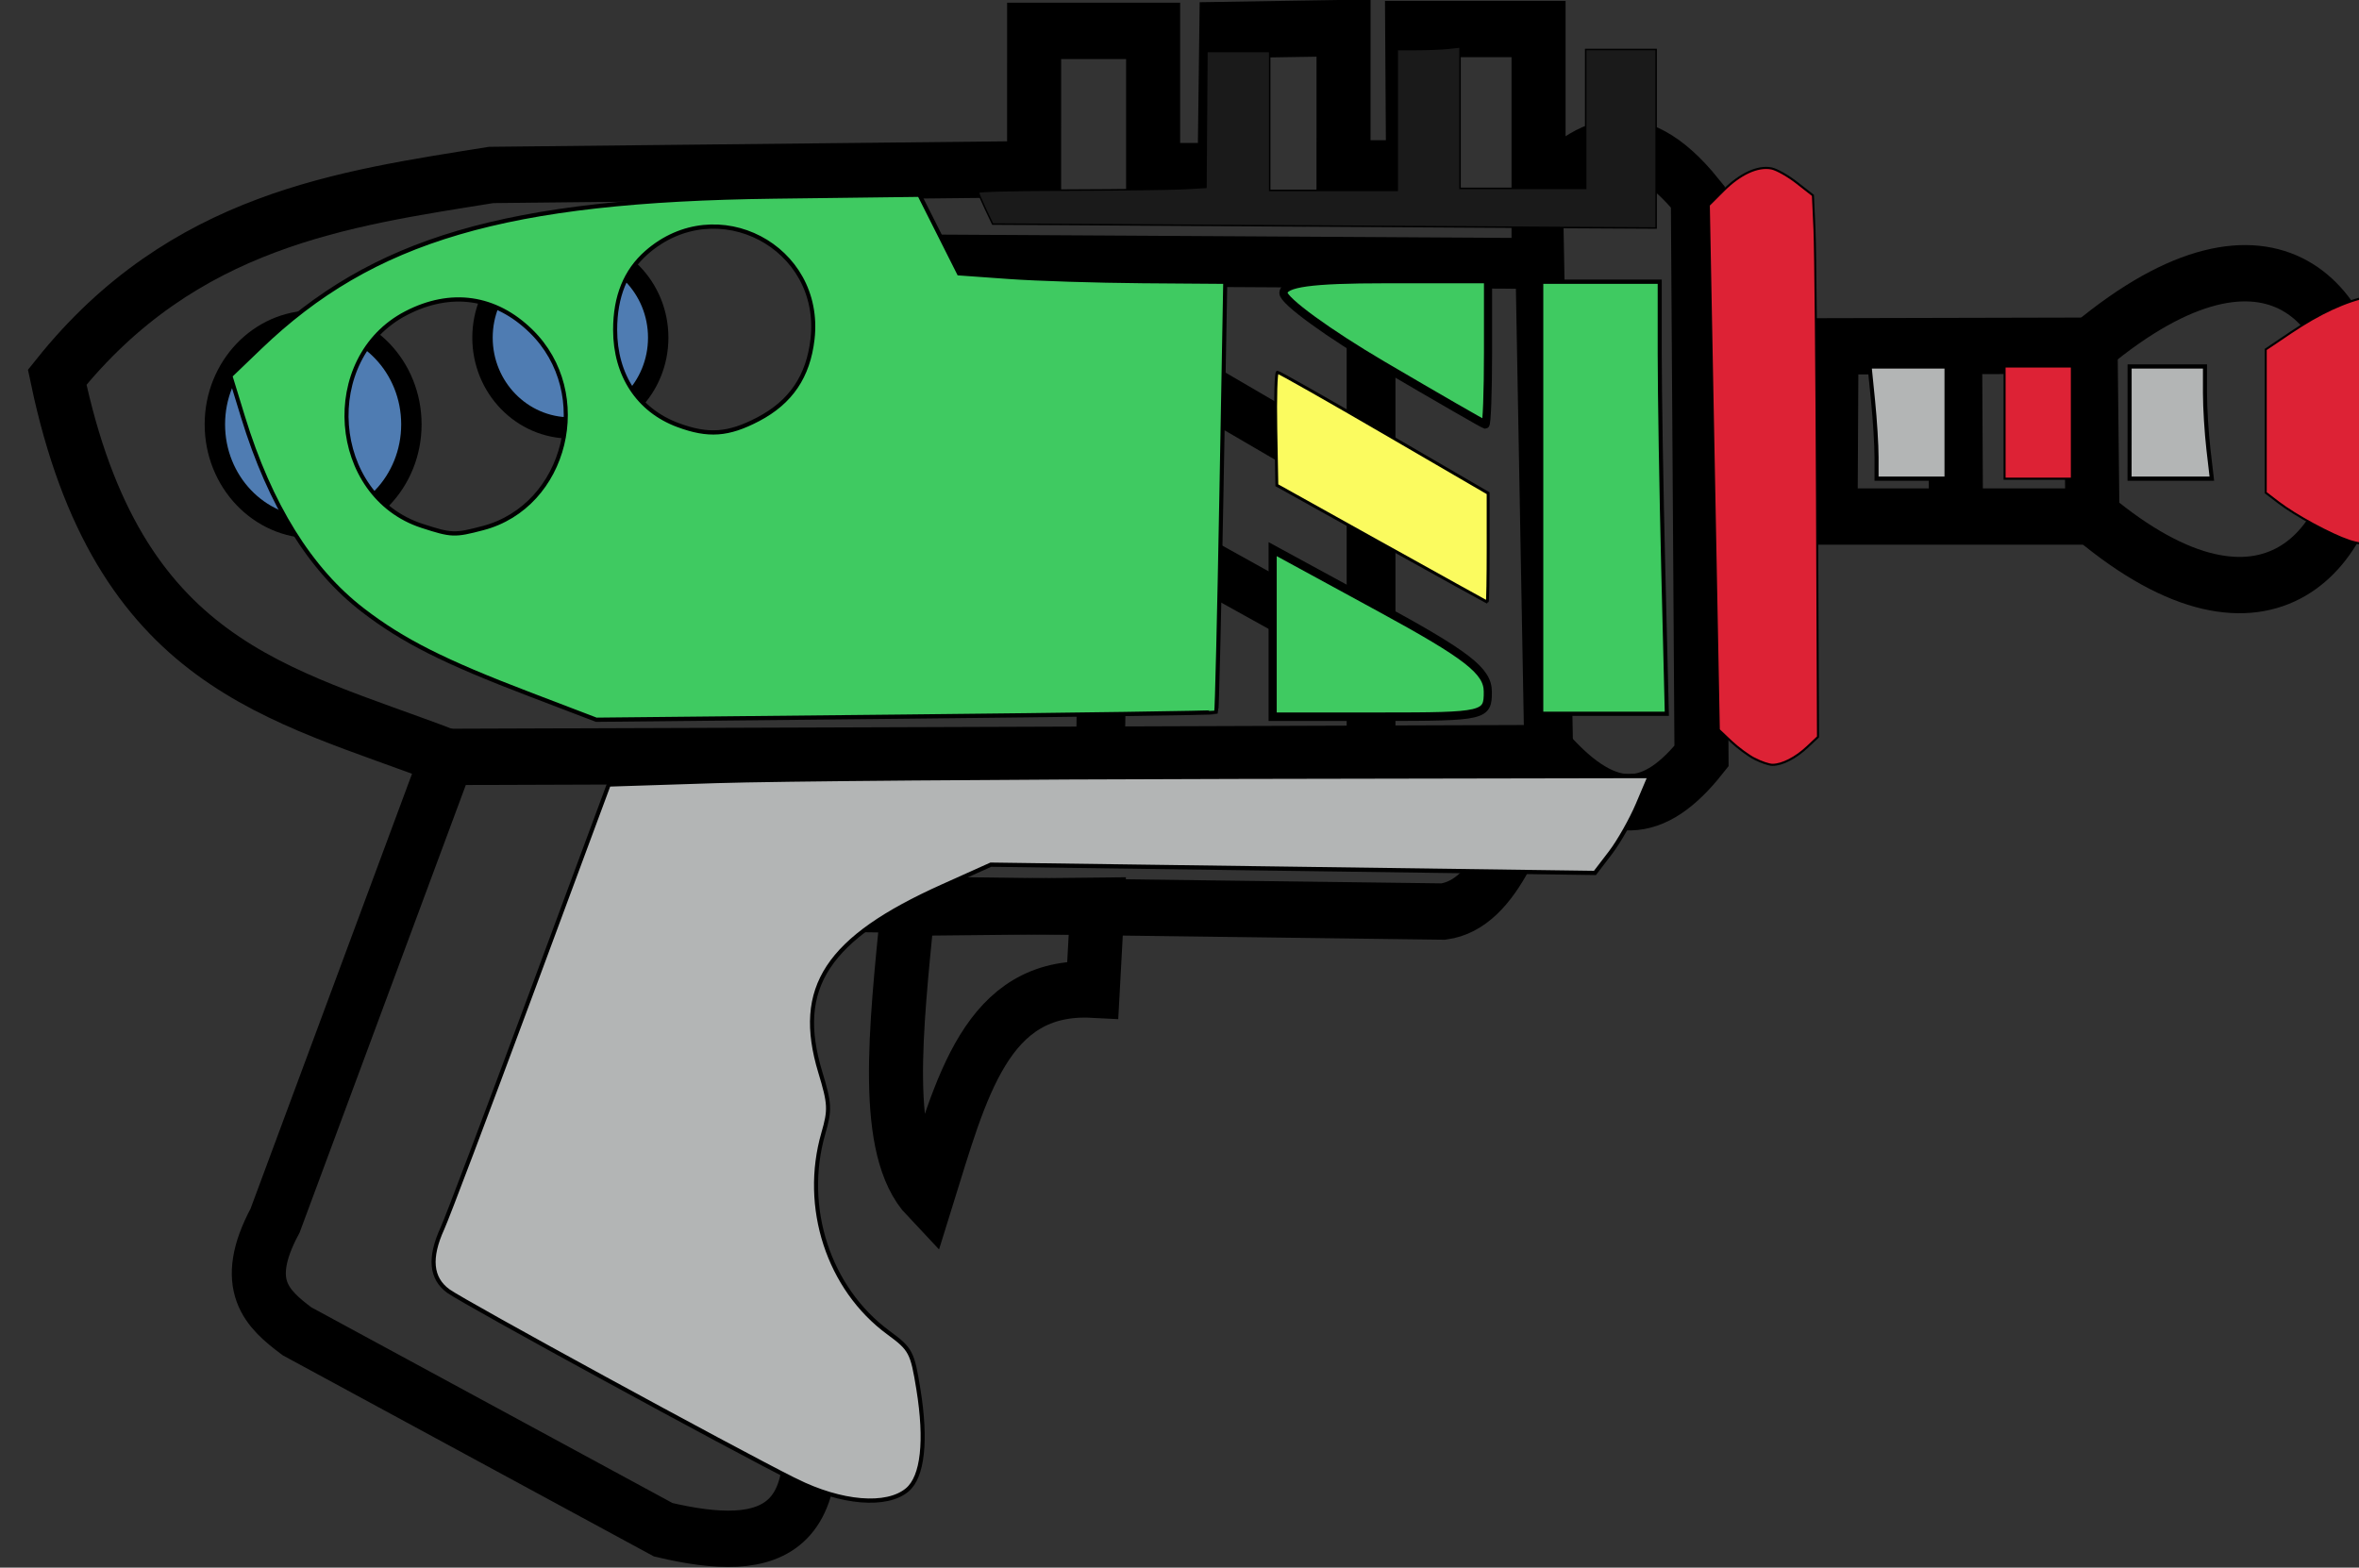 <?xml version="1.0" encoding="UTF-8" standalone="no"?>
<!-- Created with Inkscape (http://www.inkscape.org/) -->

<svg
   xmlns:dc="http://purl.org/dc/elements/1.1/"
   xmlns:cc="http://creativecommons.org/ns#"
   xmlns:rdf="http://www.w3.org/1999/02/22-rdf-syntax-ns#"
   xmlns:svg="http://www.w3.org/2000/svg"
   xmlns="http://www.w3.org/2000/svg"
   xmlns:sodipodi="http://sodipodi.sourceforge.net/DTD/sodipodi-0.dtd"
   xmlns:inkscape="http://www.inkscape.org/namespaces/inkscape"
   width="36.369mm"
   height="24.172mm"
   viewBox="0 0 36.369 24.172"
   version="1.1"
   id="svg2101"
   inkscape:version="0.92.4 (fd57863, 2020-04-02)"
   sodipodi:docname="alien_gun.svg"
   inkscape:export-filename="/home/not-yeshwanth-reddy/Documents/Unity Projects/karepaaak_files/Designes/Exports/Weapons/alien_gun.png"
   inkscape:export-xdpi="96"
   inkscape:export-ydpi="96">
  <rect x="0" y="0" width="36.369" height="24.172" fill="#333333" stroke="none"/>
  <defs
     id="defs2095" />
  <sodipodi:namedview
     id="base"
     pagecolor="#ffffff"
     bordercolor="#666666"
     borderopacity="1.0"
     inkscape:pageopacity="0.0"
     inkscape:pageshadow="2"
     inkscape:zoom="0.66015385"
     inkscape:cx="51.957583"
     inkscape:cy="208.59165"
     inkscape:document-units="mm"
     inkscape:current-layer="layer1"
     showgrid="false"
     inkscape:pagecheckerboard="true" />
  <g
     inkscape:label="Layer 1"
     inkscape:groupmode="layer"
     id="layer1"
     transform="translate(-14.68,-172.292)">
    <g
       transform="matrix(1.253,0,0,1.306,-1735.017,489.895)"
       id="g1440">
      <path
         style="fill:none;stroke:#000000;stroke-width:0.665;stroke-linecap:butt;stroke-linejoin:miter;stroke-miterlimit:4;stroke-dasharray:none;stroke-opacity:1"
         d="m 1415.461,-234.296 -13.552,0.045"
         id="path12748"
         inkscape:connector-curvature="0" />
      <path
         style="fill:none;stroke:#000000;stroke-width:0.6;stroke-linecap:butt;stroke-linejoin:miter;stroke-miterlimit:4;stroke-dasharray:none;stroke-opacity:1"
         d="m 1406.139,-241.145 0.526,1.02 8.635,0.048"
         id="path12750"
         inkscape:connector-curvature="0" />
      <path
         style="fill:none;stroke:#000000;stroke-width:0.6;stroke-linecap:butt;stroke-linejoin:miter;stroke-miterlimit:4;stroke-dasharray:none;stroke-opacity:1"
         d="m 1415.338,-240.841 0.124,6.545"
         id="path12752"
         inkscape:connector-curvature="0" />
      <path
         style="fill:none;stroke:#000000;stroke-width:0.6;stroke-linecap:butt;stroke-linejoin:miter;stroke-miterlimit:4;stroke-dasharray:none;stroke-opacity:1"
         d="m 1413.276,-239.998 v 5.672"
         id="path12754"
         inkscape:connector-curvature="0" />
      <path
         style="fill:none;stroke:#000000;stroke-width:0.6;stroke-linecap:butt;stroke-linejoin:miter;stroke-miterlimit:4;stroke-dasharray:none;stroke-opacity:1"
         d="m 1410.042,-240.014 -0.096,5.704"
         id="path12756"
         inkscape:connector-curvature="0" />
      <path
         style="fill:none;stroke:#000000;stroke-width:0.6;stroke-linecap:butt;stroke-linejoin:miter;stroke-miterlimit:4;stroke-dasharray:none;stroke-opacity:1"
         d="m 1410.026,-237.162 3.17,1.689"
         id="path12758"
         inkscape:connector-curvature="0" />
      <path
         style="fill:none;stroke:#000000;stroke-width:0.6;stroke-linecap:butt;stroke-linejoin:miter;stroke-miterlimit:4;stroke-dasharray:none;stroke-opacity:1"
         d="m 1410.105,-239.217 3.075,1.721"
         id="path12760"
         inkscape:connector-curvature="0" />
      <path
         sodipodi:nodetypes="cccccccccccccccccccccccccc"
         inkscape:connector-curvature="0"
         id="path12746"
         d="m 1399.791,-228.776 c -0.426,0.762 -0.094,1.045 0.27,1.307 l 4.506,2.343 c 1.307,0.295 2.263,0.114 1.577,-2.298 -1.048,-0.543 -1.371,-1.539 -0.89,-2.568 -0.297,-1.033 -0.869,-1.572 1.656,-2.523 l 7.255,0.09 c 0.659,-0.087 0.954,-1.033 1.296,-1.87 0.75,0.811 1.311,0.723 1.881,0.034 l -0.045,-6.601 c -0.777,-0.926 -1.392,-0.632 -1.96,0.022 l 10e-5,-2.005 -1.555,3e-5 0.011,1.645 -0.856,4e-5 4e-4,-1.656 -1.442,0.022 -0.022,1.667 -0.879,-4e-5 v -1.656 h -1.464 l -4e-4,1.633 -6.68,0.068 c -1.807,0.279 -3.787,0.524 -5.34,2.388 0.746,3.414 2.724,3.722 4.799,4.484 z"
         style="fill:none;stroke:#000000;stroke-width:0.665;stroke-linecap:butt;stroke-linejoin:miter;stroke-miterlimit:4;stroke-dasharray:none;stroke-opacity:1" />
      <path
         style="fill:none;stroke:#000000;stroke-width:0.665;stroke-linecap:butt;stroke-linejoin:miter;stroke-miterlimit:4;stroke-dasharray:none;stroke-opacity:1"
         d="m 1407.576,-232.471 c -0.147,1.439 -0.318,2.851 0.237,3.413 0.417,-1.284 0.727,-2.51 2.039,-2.445 l 0.056,-0.991 z"
         id="path12792"
         inkscape:connector-curvature="0"
         sodipodi:nodetypes="ccccc" />
      <path
         style="fill:none;stroke:#000000;stroke-width:0.665;stroke-linecap:butt;stroke-linejoin:miter;stroke-miterlimit:4;stroke-dasharray:none;stroke-opacity:1"
         d="m 1417.319,-239.095 4.81,-0.011 0.023,2.017 -4.765,4e-5"
         id="path12814"
         inkscape:connector-curvature="0"
         sodipodi:nodetypes="cccc" />
      <path
         style="fill:none;stroke:#000000;stroke-width:0.665;stroke-linecap:butt;stroke-linejoin:miter;stroke-miterlimit:4;stroke-dasharray:none;stroke-opacity:1"
         d="m 1418.941,-239.095 -0.011,1.983"
         id="path12816"
         inkscape:connector-curvature="0"
         sodipodi:nodetypes="cc" />
      <path
         style="fill:none;stroke:#000000;stroke-width:0.665;stroke-linecap:butt;stroke-linejoin:miter;stroke-miterlimit:4;stroke-dasharray:none;stroke-opacity:1"
         d="m 1420.462,-239.106 0.011,2.028"
         id="path12818"
         inkscape:connector-curvature="0"
         sodipodi:nodetypes="cc" />
      <path
         style="fill:none;stroke:#000000;stroke-width:0.665;stroke-linecap:butt;stroke-linejoin:miter;stroke-miterlimit:4;stroke-dasharray:none;stroke-opacity:1"
         d="m 1422.129,-239.106 c 4.501,-3.589 4.351,5.496 0.023,2.017"
         id="path12820"
         inkscape:connector-curvature="0"
         sodipodi:nodetypes="cc" />
      <ellipse
         style="opacity:1;fill:#4f7cb2;fill-opacity:1;stroke:#000000;stroke-width:0.251;stroke-miterlimit:4;stroke-dasharray:none;stroke-opacity:1"
         id="path12822"
         cx="1403.424"
         cy="-239.201"
         rx="1.081"
         ry="1.066" />
      <ellipse
         style="opacity:1;fill:#4f7cb2;fill-opacity:1;stroke:#000000;stroke-width:0.251;stroke-miterlimit:4;stroke-dasharray:none;stroke-opacity:1"
         id="path12824"
         cx="1400.259"
         cy="-238.177"
         rx="1.209"
         ry="1.22" />
      <path
         style="opacity:1;fill:#3fca61;fill-opacity:1;stroke:#000000;stroke-width:0.189;stroke-miterlimit:4;stroke-dasharray:none;stroke-opacity:1"
         d="m 4217.562,-234.194 c -3.993,-1.462 -5.894,-2.381 -7.75,-3.748 -2.451,-1.804 -4.32,-4.69 -5.575,-8.608 l -0.59,-1.843 1.371,-1.263 c 5.25,-4.836 11.411,-6.57 23.871,-6.72 l 6.75,-0.081 0.918,1.75 0.918,1.75 2.332,0.16 c 1.282,0.088 4.064,0.172 6.183,0.188 l 3.851,0.028 -0.18,9.558 c -0.099,5.257 -0.207,9.585 -0.239,9.617 -0.033,0.033 -6.522,0.122 -14.421,0.199 l -14.362,0.14 z m -2.189,-7.41 c 3.897,-0.981 5.179,-6.016 2.235,-8.777 -1.653,-1.55 -3.725,-1.835 -5.806,-0.798 -4.024,2.005 -3.543,8.136 0.743,9.473 1.375,0.429 1.511,0.434 2.827,0.102 z m 12.779,-4.849 c 1.518,-0.762 2.329,-1.909 2.526,-3.572 0.489,-4.125 -4.45,-6.599 -7.705,-3.86 -0.978,0.823 -1.46,1.959 -1.46,3.444 0,2.023 1.074,3.588 2.914,4.244 1.412,0.503 2.339,0.44 3.725,-0.256 z"
         id="path1389"
         inkscape:connector-curvature="0"
         transform="matrix(0.265,0,0,0.265,285.274,-172.927)" />
      <path
         style="opacity:1;fill:#3fca61;fill-opacity:1;stroke:#000000;stroke-width:0.189;stroke-miterlimit:4;stroke-dasharray:none;stroke-opacity:1"
         d="m 4264.514,-242.958 v -9.625 h 2.75 2.75 v 3.209 c 0,1.765 0.074,6.096 0.165,9.625 l 0.165,6.416 h -2.915 -2.915 z"
         id="path1391"
         inkscape:connector-curvature="0"
         transform="matrix(0.265,0,0,0.265,285.274,-172.927)" />
      <path
         style="opacity:1;fill:#3fca61;fill-opacity:1;stroke:#000000;stroke-width:0.378;stroke-miterlimit:4;stroke-dasharray:none;stroke-opacity:1"
         d="m 4257.168,-248.846 c -2.543,-1.433 -4.624,-2.887 -4.625,-3.231 -9e-4,-0.456 1.282,-0.625 4.749,-0.625 h 4.75 v 3.25 c 0,1.788 -0.056,3.241 -0.125,3.231 -0.069,-0.01 -2.206,-1.192 -4.749,-2.625 z"
         id="path1393"
         inkscape:connector-curvature="0"
         transform="matrix(0.265,0,0,0.265,285.274,-172.927)" />
      <path
         style="opacity:1;fill:#3fca61;fill-opacity:1;stroke:#000000;stroke-width:0.378;stroke-miterlimit:4;stroke-dasharray:none;stroke-opacity:1"
         d="m 4252.042,-236.935 v -3.733 l 4.99,2.608 c 4.053,2.118 4.992,2.819 5,3.733 0.01,1.092 -0.135,1.125 -4.99,1.125 h -5 z"
         id="path1395"
         inkscape:connector-curvature="0"
         transform="matrix(0.265,0,0,0.265,285.274,-172.927)" />
      <path
         style="opacity:1;fill:#dd2235;fill-opacity:1;stroke:#000000;stroke-width:0.094;stroke-miterlimit:4;stroke-dasharray:none;stroke-opacity:1"
         d="m 4274.428,-231.322 c -0.295,-0.146 -0.792,-0.498 -1.103,-0.781 l -0.567,-0.516 -0.232,-11.688 -0.232,-11.688 0.67,-0.642 c 0.784,-0.752 1.599,-1.113 2.239,-0.993 0.24,0.045 0.771,0.334 1.18,0.641 l 0.744,0.559 0.073,1.53 c 0.04,0.842 0.093,6.27 0.118,12.064 l 0.045,10.534 -0.494,0.447 c -0.538,0.486 -1.17,0.797 -1.619,0.797 -0.157,-5e-5 -0.527,-0.12 -0.822,-0.266 z"
         id="path1397"
         inkscape:connector-curvature="0"
         transform="matrix(0.265,0,0,0.265,285.274,-172.927)" />
      <path
         style="opacity:1;fill:#dd2235;fill-opacity:1;stroke:#000000;stroke-width:0.094;stroke-miterlimit:4;stroke-dasharray:none;stroke-opacity:1"
         d="m 4302.026,-241.04 c -0.851,-0.273 -2.49,-1.125 -3.281,-1.707 l -0.594,-0.436 v -3.191 -3.191 l 1.152,-0.745 c 2.719,-1.758 4.892,-2.163 6.487,-1.207 3.138,1.881 2.877,8.685 -0.397,10.321 -0.676,0.338 -0.91,0.39 -1.731,0.384 -0.544,-0.004 -1.242,-0.101 -1.636,-0.227 z"
         id="path1399"
         inkscape:connector-curvature="0"
         transform="matrix(0.265,0,0,0.265,285.274,-172.927)" />
      <path
         style="opacity:1;fill:#dd2235;fill-opacity:1;stroke:#000000;stroke-width:0.094;stroke-miterlimit:4;stroke-dasharray:none;stroke-opacity:1"
         d="m 4286.026,-246.306 v -2.5 h 1.562 1.562 v 2.5 2.5 h -1.562 -1.562 z"
         id="path1401"
         inkscape:connector-curvature="0"
         transform="matrix(0.265,0,0,0.265,285.274,-172.927)" />
      <path
         style="opacity:1;fill:#b3b5b5;fill-opacity:1;stroke:#000000;stroke-width:0.189;stroke-miterlimit:4;stroke-dasharray:none;stroke-opacity:1"
         d="m 4280.081,-244.771 c 0,-0.53 -0.072,-1.655 -0.161,-2.5 l -0.161,-1.537 h 1.786 1.786 v 2.5 2.5 h -1.625 -1.625 z"
         id="path1403"
         inkscape:connector-curvature="0"
         transform="matrix(0.265,0,0,0.265,285.274,-172.927)" />
      <path
         style="opacity:1;fill:#b3b5b5;fill-opacity:1;stroke:#000000;stroke-width:0.189;stroke-miterlimit:4;stroke-dasharray:none;stroke-opacity:1"
         d="m 4291.831,-246.307 v -2.5 h 1.75 1.75 v 1.188 c 0,0.653 0.073,1.778 0.16,2.5 l 0.158,1.312 h -1.91 -1.91 z"
         id="path1405"
         inkscape:connector-curvature="0"
         transform="matrix(0.265,0,0,0.265,285.274,-172.927)" />
      <path
         style="opacity:1;fill:#b3b5b5;fill-opacity:1;stroke:#000000;stroke-width:0.189;stroke-miterlimit:4;stroke-dasharray:none;stroke-opacity:1"
         d="m 4229.896,-199.168 c -2.92,-1.399 -15.381,-7.924 -16.127,-8.444 -0.811,-0.565 -0.901,-1.481 -0.275,-2.794 0.227,-0.476 2.058,-5.121 4.068,-10.321 l 3.655,-9.455 4.995,-0.154 c 2.747,-0.085 13.623,-0.169 24.168,-0.188 l 19.173,-0.034 -0.556,1.259 c -0.306,0.693 -0.879,1.664 -1.273,2.158 l -0.717,0.899 -14.025,-0.184 -14.025,-0.184 -2.25,0.97 c -5.358,2.311 -6.859,4.5 -5.67,8.271 0.448,1.419 0.461,1.674 0.144,2.727 -0.992,3.296 0.242,6.924 3.02,8.882 1.04,0.733 1.113,0.865 1.393,2.522 0.387,2.296 0.203,3.899 -0.515,4.481 -0.952,0.771 -3.062,0.603 -5.182,-0.413 z"
         id="path1407"
         inkscape:connector-curvature="0"
         transform="matrix(0.265,0,0,0.265,285.274,-172.927)" />
      <path
         style="opacity:1;fill:#fbfb5f;fill-opacity:1;stroke:#000000;stroke-width:0.134;stroke-miterlimit:4;stroke-dasharray:none;stroke-opacity:1"
         d="m 4257.098,-240.915 -4.861,-2.599 -0.049,-2.519 c -0.027,-1.385 0.01,-2.519 0.075,-2.519 0.068,0 2.297,1.213 4.954,2.696 l 4.83,2.696 6e-4,2.431 c 3e-4,1.337 -0.019,2.426 -0.044,2.421 -0.024,-0.005 -2.232,-1.179 -4.905,-2.608 z"
         id="path1409"
         inkscape:connector-curvature="0"
         transform="matrix(0.265,0,0,0.265,285.274,-172.927)" />
      <path
         style="opacity:1;fill:#1a1a1a;fill-opacity:1;stroke:#000000;stroke-width:0.068;stroke-miterlimit:4;stroke-dasharray:none;stroke-opacity:1"
         d="m 4253.498,-255.067 c -5.129,-0.032 -10.48,-0.064 -11.891,-0.071 l -2.566,-0.013 -0.329,-0.664 c -0.181,-0.365 -0.329,-0.703 -0.329,-0.751 0,-0.056 1.536,-0.091 4.265,-0.099 2.346,-0.006 4.722,-0.036 5.281,-0.066 l 1.016,-0.055 0.023,-3.027 0.023,-3.027 h 1.457 1.457 v 3.094 3.094 h 2.961 2.961 v -3.138 -3.138 h 0.915 c 0.503,0 1.16,-0.026 1.458,-0.057 l 0.543,-0.057 v 3.15 3.15 h 2.917 2.917 v -3.094 -3.094 h 1.635 1.635 v 3.977 3.977 l -3.513,-0.018 c -1.932,-0.01 -7.71,-0.044 -12.838,-0.075 z"
         id="path1411"
         inkscape:connector-curvature="0"
         transform="matrix(0.265,0,0,0.265,285.274,-172.927)" />
    </g>
  </g>
</svg>
